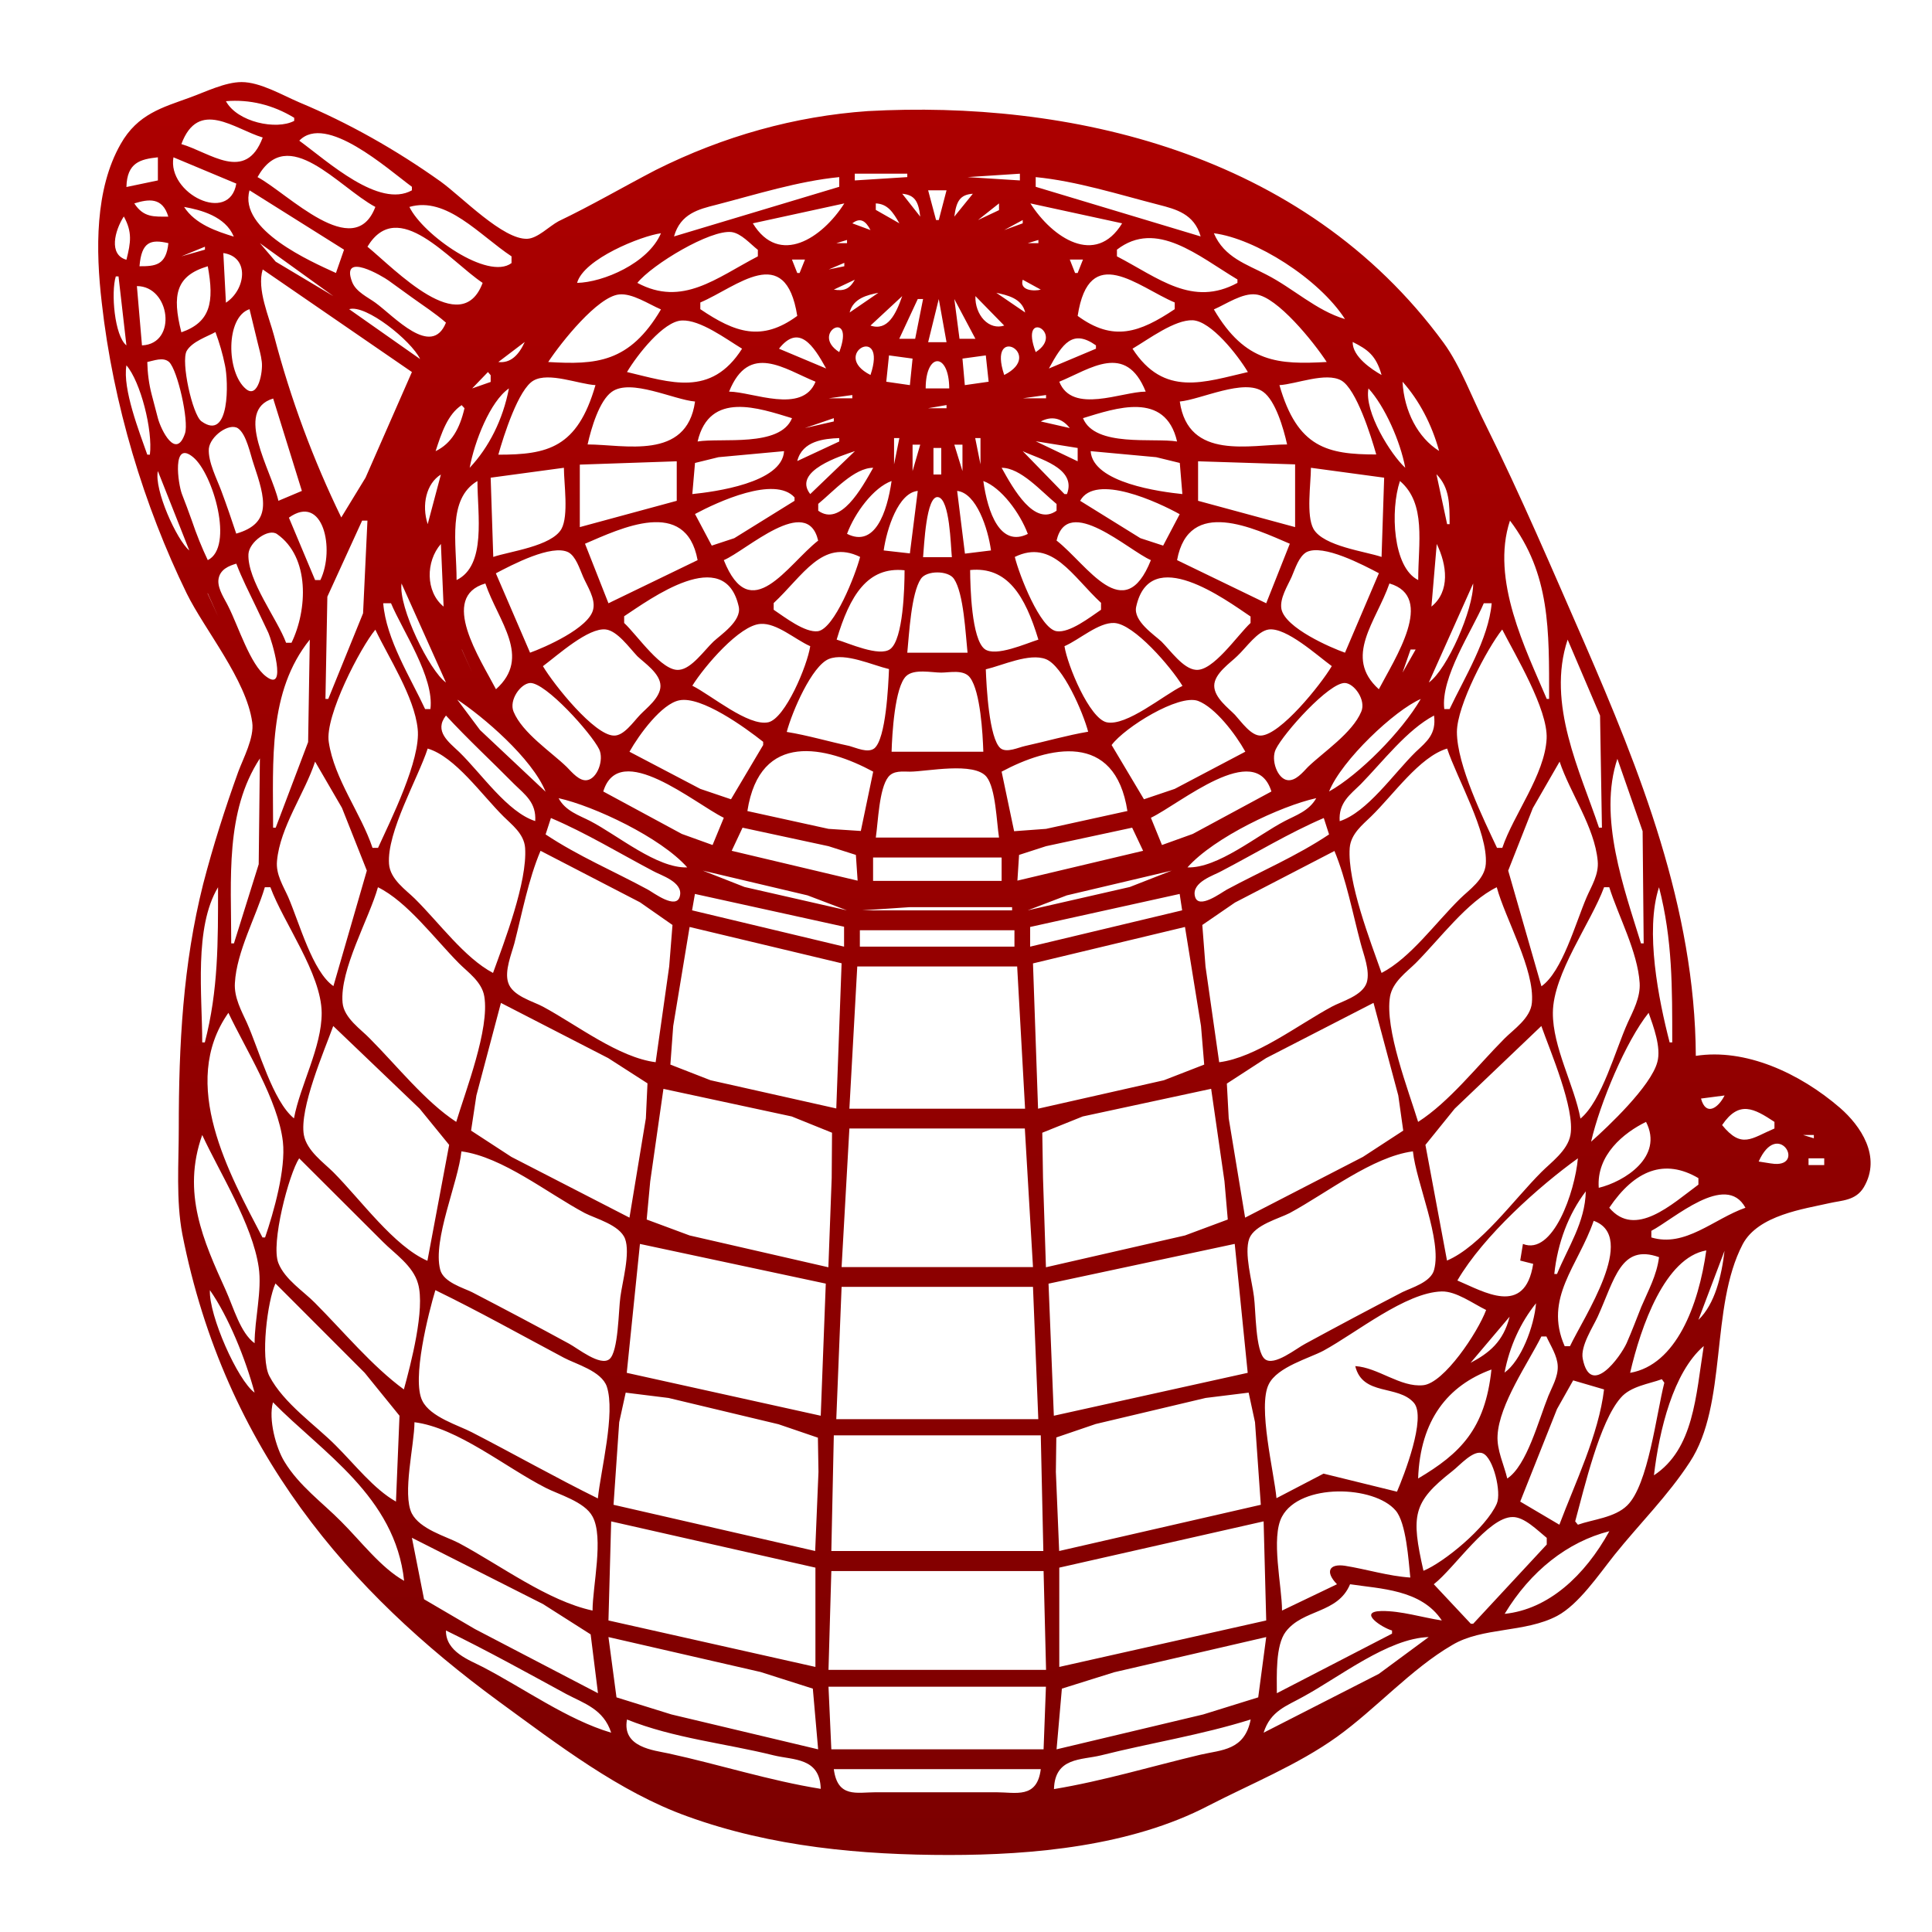 <svg xmlns="http://www.w3.org/2000/svg" xmlns:xlink="http://www.w3.org/1999/xlink" width="64" height="64" viewBox="0 0 64 64" version="1.1"><defs><linearGradient id="linear0" gradientUnits="userSpaceOnUse" x1="0" y1="0" x2="0" y2="1" gradientTransform="matrix(86.968,0,0,101.208,-13.762,-20.906)"><stop offset="0" style="stop-color:#bf0000;stop-opacity:1;"/><stop offset="1" style="stop-color:#6e0000;stop-opacity:1;"/></linearGradient></defs><g id="surface1"><path style=" stroke:none;fill-rule:nonzero;fill:url(#linear0);" d="M 56.176 34.977 C 56.152 30.066 54.305 25.492 52.484 21.293 C 51.426 18.875 50.379 16.414 49.215 14.074 C 48.766 13.188 48.387 12.133 47.824 11.359 C 43.152 4.973 35.309 3.32 28.75 3.68 C 26.336 3.848 23.965 4.508 21.719 5.633 C 20.652 6.188 19.59 6.809 18.504 7.328 C 18.191 7.496 17.812 7.895 17.469 7.91 C 16.668 7.949 15.297 6.52 14.605 6.02 C 13.113 4.957 11.539 4.07 9.914 3.391 C 9.34 3.145 8.617 2.719 8.004 2.719 C 7.453 2.719 6.805 3.047 6.27 3.238 C 5.391 3.559 4.559 3.773 3.996 4.773 C 3.141 6.273 3.168 8.293 3.371 10.027 C 3.746 13.387 4.77 16.758 6.184 19.656 C 6.777 20.863 8.16 22.516 8.355 23.926 C 8.43 24.43 8.055 25.125 7.891 25.57 C 7.453 26.785 7.062 28.008 6.73 29.285 C 6.059 31.953 5.922 34.609 5.922 37.383 C 5.922 38.531 5.828 39.754 6.039 40.879 C 7.453 48.059 11.613 52.762 16.508 56.352 C 18.488 57.797 20.523 59.363 22.766 60.168 C 25.566 61.184 28.551 61.449 31.445 61.449 C 34.199 61.449 37.461 61.16 40.039 59.812 C 41.43 59.094 42.984 58.469 44.289 57.535 C 45.578 56.609 46.75 55.281 48.109 54.492 C 49.105 53.895 50.516 54.094 51.586 53.527 C 52.297 53.145 52.945 52.184 53.488 51.5 C 54.316 50.469 55.25 49.551 55.977 48.434 C 57.238 46.516 56.637 43.305 57.73 41.215 C 58.246 40.246 59.773 40.047 60.605 39.855 C 61.008 39.762 61.473 39.777 61.742 39.328 C 62.34 38.309 61.625 37.285 60.957 36.703 C 59.605 35.535 57.809 34.723 56.176 34.977 M 9.746 3.902 L 9.746 4.004 C 9.156 4.316 7.863 4.047 7.484 3.352 C 8.266 3.285 9.043 3.473 9.746 3.902 M 8.703 4.555 C 8.137 6.066 6.961 5.051 6.008 4.773 C 6.574 3.254 7.77 4.277 8.703 4.555 M 5.664 4.117 L 4.879 4.66 L 5.664 4.117 M 13.645 6.188 L 13.645 6.305 C 12.555 6.91 10.875 5.363 9.914 4.66 C 10.793 3.75 12.828 5.586 13.645 6.188 M 12.434 6.855 C 11.73 8.707 9.527 6.395 8.531 5.867 C 9.531 4.07 11.215 6.203 12.434 6.855 M 5.23 5.211 L 5.23 5.977 L 4.188 6.195 C 4.207 5.379 4.656 5.273 5.23 5.211 M 7.828 6.082 C 7.598 7.438 5.535 6.41 5.746 5.211 L 7.828 6.082 M 30.055 5.754 L 30.055 5.867 L 28.316 5.977 L 28.316 5.754 L 30.055 5.754 M 33.785 5.754 L 33.785 5.977 L 32.051 5.867 L 33.785 5.754 M 27.801 5.867 L 27.801 6.188 L 22.328 7.832 C 22.539 7.078 23.145 6.93 23.723 6.785 C 25.051 6.441 26.441 6 27.801 5.867 M 39.773 7.832 L 34.309 6.188 L 34.309 5.867 C 35.668 6 37.051 6.441 38.391 6.785 C 38.953 6.93 39.562 7.086 39.773 7.832 M 11.395 8.277 L 11.129 9.043 C 10.309 8.668 7.891 7.613 8.266 6.305 L 11.395 8.27 M 31.355 6.305 L 31.098 7.289 L 31.008 7.289 L 30.746 6.305 L 31.355 6.305 M 30.484 7.176 L 29.887 6.418 C 30.297 6.457 30.426 6.664 30.484 7.176 M 32.227 6.418 L 31.613 7.176 C 31.68 6.664 31.801 6.449 32.227 6.418 M 5.578 7.176 C 5.109 7.176 4.758 7.215 4.449 6.738 C 4.918 6.594 5.383 6.52 5.578 7.184 M 16.945 8.492 L 16.945 8.715 C 16.164 9.301 14.012 7.781 13.562 6.855 C 14.793 6.496 15.883 7.789 16.945 8.492 M 29.793 7.398 L 29.012 6.953 L 29.012 6.738 C 29.395 6.754 29.578 7.016 29.793 7.398 M 33.094 6.738 L 33.094 6.961 L 32.398 7.289 L 33.094 6.738 M 27.969 6.738 C 27.246 7.879 25.816 8.836 24.938 7.398 L 27.969 6.738 M 37.172 7.398 C 36.293 8.836 34.859 7.879 34.133 6.738 L 37.172 7.398 M 7.75 7.84 C 7.18 7.664 6.469 7.43 6.098 6.855 C 6.656 6.953 7.465 7.168 7.742 7.832 M 4.105 7.176 C 4.383 7.688 4.336 8.023 4.188 8.605 C 3.59 8.438 3.801 7.641 4.098 7.176 M 28.836 7.621 L 28.234 7.398 C 28.492 7.199 28.672 7.305 28.836 7.621 M 33.879 7.289 L 33.879 7.398 L 33.266 7.621 L 33.879 7.289 M 15.988 9.371 C 15.285 11.254 13.09 8.926 12.172 8.172 C 13.184 6.496 14.879 8.629 15.988 9.371 M 25.105 8.27 L 25.105 8.492 C 23.723 9.211 22.605 10.172 21.113 9.371 C 21.609 8.758 23.535 7.598 24.238 7.688 C 24.555 7.734 24.844 8.07 25.105 8.277 M 40.992 9.258 L 40.992 9.371 C 39.5 10.18 38.383 9.211 37 8.492 L 37 8.27 C 38.305 7.262 39.688 8.477 40.992 9.258 M 21.895 7.727 C 21.473 8.723 19.973 9.355 19.117 9.371 C 19.336 8.574 21.254 7.812 21.895 7.727 M 44.555 10.57 C 43.602 10.289 42.836 9.547 41.945 9.094 C 41.309 8.758 40.551 8.531 40.211 7.727 C 41.582 7.902 43.688 9.227 44.555 10.57 M 5.578 8.055 C 5.504 8.797 5.137 8.82 4.621 8.82 C 4.688 8.008 4.988 7.918 5.578 8.055 M 28.059 7.949 L 28.059 8.055 L 27.707 8.055 L 28.059 7.949 M 34.398 7.949 L 34.398 8.055 L 34.047 8.055 L 34.398 7.949 M 8.609 8.055 L 11.043 9.809 L 9.133 8.668 L 8.609 8.055 M 6.789 8.172 L 6.789 8.27 L 6.008 8.492 L 6.789 8.172 M 7.484 10.027 L 7.398 8.383 C 8.277 8.508 8.145 9.594 7.484 10.027 M 26.664 8.605 L 26.488 9.043 L 26.41 9.043 L 26.234 8.598 L 26.664 8.598 M 35.875 8.598 L 35.699 9.043 L 35.613 9.043 L 35.438 8.598 L 35.875 8.598 M 14.773 10.688 C 14.297 11.871 13.051 10.473 12.434 10.027 C 12.195 9.852 11.789 9.668 11.664 9.34 C 11.27 8.309 12.695 9.164 12.871 9.293 L 13.645 9.852 C 14.027 10.129 14.41 10.371 14.773 10.688 M 27.969 8.707 L 27.969 8.82 L 27.453 8.926 L 27.969 8.707 M 34.652 8.926 L 34.133 8.82 L 34.652 8.926 M 6.883 8.82 C 7.102 10.012 6.973 10.672 6.008 11.008 C 5.691 9.762 5.832 9.133 6.883 8.82 M 8.703 8.926 L 13.645 12.324 L 12.109 15.824 L 11.305 17.141 C 10.383 15.246 9.629 13.227 9.078 11.121 C 8.914 10.496 8.5 9.578 8.703 8.926 M 26.41 10.465 C 25.234 11.328 24.352 11.023 23.199 10.242 L 23.199 10.02 C 24.406 9.508 26.02 7.996 26.41 10.465 M 38.914 10.02 L 38.914 10.242 C 37.746 11.023 36.875 11.328 35.699 10.465 C 36.078 7.996 37.699 9.508 38.914 10.02 M 3.836 9.156 L 3.926 9.156 L 4.188 11.441 C 3.793 11.129 3.672 9.684 3.836 9.156 M 28.316 9.266 C 28.137 9.594 27.934 9.645 27.621 9.594 L 28.316 9.266 M 33.879 9.266 L 34.477 9.594 C 34.277 9.652 33.762 9.637 33.879 9.266 M 4.703 11.441 L 4.535 9.477 C 5.637 9.477 5.883 11.383 4.711 11.441 M 21.895 10.25 C 20.852 12.023 19.742 12.086 18.16 11.992 C 18.598 11.328 19.797 9.828 20.508 9.754 C 20.945 9.707 21.484 10.074 21.895 10.25 M 29.098 9.699 L 28.145 10.352 C 28.262 9.875 28.746 9.77 29.098 9.699 M 33.961 10.352 L 33.004 9.699 C 33.355 9.777 33.852 9.875 33.961 10.352 M 43.941 11.992 C 42.363 12.078 41.254 12.031 40.211 10.25 C 40.617 10.074 41.156 9.699 41.602 9.754 C 42.305 9.828 43.512 11.32 43.949 11.992 M 29.887 9.809 C 29.68 10.402 29.406 10.977 28.836 10.785 L 29.887 9.809 M 32.312 9.809 L 33.266 10.785 C 33.027 10.863 32.781 10.793 32.59 10.594 C 32.41 10.402 32.301 10.113 32.312 9.809 M 27.277 9.906 L 26.926 10.68 L 27.277 9.906 M 30.578 9.906 L 30.316 11.223 L 29.789 11.223 L 30.402 9.906 L 30.578 9.906 M 31.098 9.906 L 31.355 11.336 L 30.746 11.336 L 31.098 9.906 M 31.613 9.906 L 32.312 11.223 L 31.785 11.223 L 31.613 9.906 M 34.914 9.906 L 35.176 10.68 L 34.914 9.906 M 13.906 11.887 L 11.566 10.242 C 12.117 10.074 13.617 11.281 13.914 11.887 M 8.266 10.242 C 8.355 10.602 8.441 10.969 8.531 11.336 C 8.582 11.551 8.648 11.766 8.672 11.984 C 8.715 12.309 8.551 13.227 8.145 12.883 C 7.496 12.34 7.469 10.504 8.266 10.242 M 24.582 11.551 C 23.551 13.172 22.199 12.66 20.77 12.324 C 21.113 11.75 21.98 10.641 22.586 10.617 C 23.195 10.586 24.051 11.23 24.582 11.551 M 27.801 11.664 C 26.809 11.031 28.355 10.188 27.801 11.664 M 34.309 11.664 C 33.75 10.188 35.297 11.031 34.309 11.664 M 41.34 12.324 C 39.902 12.652 38.562 13.172 37.516 11.551 C 38.059 11.23 38.914 10.586 39.512 10.609 C 40.121 10.641 40.992 11.75 41.332 12.316 M 7.137 11 C 7.27 11.359 7.375 11.719 7.453 12.102 C 7.566 12.605 7.629 14.656 6.668 13.953 C 6.371 13.723 5.988 11.984 6.184 11.625 C 6.367 11.312 6.863 11.152 7.137 11 M 27.367 12.207 L 25.805 11.551 C 26.465 10.715 26.945 11.441 27.367 12.207 M 36.305 11.441 L 36.305 11.551 L 34.746 12.207 C 35.199 11.375 35.535 10.895 36.305 11.441 M 28.836 12.422 C 27.477 11.734 29.418 10.695 28.836 12.422 M 33.266 12.422 C 32.688 10.695 34.629 11.734 33.266 12.422 M 17.383 11.328 C 17.184 11.766 16.91 12.039 16.508 11.992 L 17.383 11.328 M 44.809 11.328 C 45.301 11.574 45.586 11.773 45.766 12.422 C 45.453 12.246 44.797 11.816 44.809 11.328 M 30.23 11.879 L 30.141 12.758 L 29.359 12.645 L 29.449 11.773 L 30.23 11.879 M 32.656 11.773 L 32.75 12.645 L 31.961 12.758 L 31.883 11.879 L 32.656 11.773 M 4.879 11.992 C 5.094 11.949 5.406 11.816 5.602 11.992 C 5.883 12.262 6.262 13.945 6.129 14.355 C 5.832 15.246 5.336 14.25 5.23 13.852 L 5.027 13.078 C 4.934 12.727 4.887 12.359 4.879 11.984 M 27.016 12.645 C 26.578 13.73 24.934 12.98 24.152 12.973 C 24.812 11.328 25.992 12.23 27.016 12.645 M 31.445 12.867 L 30.664 12.867 C 30.664 11.664 31.438 11.664 31.445 12.867 M 37.953 12.973 C 37.164 12.973 35.52 13.73 35.09 12.645 C 36.117 12.223 37.293 11.328 37.953 12.973 M 4.188 12.102 C 4.656 12.645 5.066 14.25 4.965 15.062 L 4.879 15.062 C 4.621 14.32 4.055 12.891 4.188 12.102 M 16.164 12.324 L 16.254 12.43 L 16.254 12.652 L 15.641 12.867 L 16.164 12.324 M 19.723 12.766 C 19.125 14.84 18.137 15.062 16.508 15.062 C 16.684 14.434 17.176 12.883 17.676 12.605 C 18.184 12.316 19.172 12.727 19.73 12.758 M 45.59 15.055 C 43.973 15.055 42.977 14.832 42.383 12.758 C 42.934 12.727 43.922 12.316 44.434 12.605 C 44.93 12.891 45.414 14.434 45.59 15.055 M 46.461 12.645 C 47.012 13.262 47.43 14.059 47.672 14.938 C 46.977 14.504 46.512 13.629 46.461 12.645 M 16.859 12.867 C 16.66 13.898 16.199 14.816 15.559 15.496 C 15.715 14.633 16.238 13.293 16.859 12.867 M 23.023 13.309 C 22.746 15.266 20.672 14.723 19.465 14.723 C 19.586 14.18 19.852 13.277 20.266 12.98 C 20.891 12.527 22.32 13.242 23.023 13.301 M 42.637 14.723 C 41.43 14.723 39.363 15.266 39.082 13.301 C 39.785 13.234 41.219 12.523 41.844 12.98 C 42.25 13.27 42.516 14.18 42.637 14.723 M 45.332 12.867 C 45.875 13.461 46.387 14.617 46.551 15.496 C 46.078 15.066 45.184 13.645 45.332 12.867 M 28.234 13.086 L 28.234 13.195 L 27.445 13.195 L 28.234 13.086 M 34.652 13.086 L 34.652 13.195 L 33.879 13.195 L 34.652 13.086 M 9.047 13.195 L 10 16.262 L 9.223 16.59 C 8.992 15.59 7.738 13.594 9.047 13.203 M 15.297 13.426 L 15.387 13.523 C 15.23 14.195 14.961 14.688 14.43 14.945 C 14.621 14.355 14.828 13.723 15.297 13.418 M 26.234 13.859 C 25.832 14.824 23.898 14.496 23.109 14.625 C 23.504 12.934 25.148 13.523 26.234 13.852 M 31.355 13.418 L 31.355 13.523 L 30.746 13.523 L 31.355 13.418 M 38.992 14.625 C 38.207 14.496 36.273 14.824 35.875 13.852 C 36.953 13.523 38.602 12.941 38.992 14.625 M 27.621 13.852 L 27.621 13.961 L 26.664 14.18 L 27.621 13.852 M 35.438 14.18 L 34.477 13.961 C 34.828 13.777 35.168 13.836 35.438 14.18 M 7.828 17.684 C 7.672 17.211 7.508 16.734 7.332 16.262 C 7.191 15.879 6.887 15.297 6.918 14.863 C 6.961 14.449 7.59 13.996 7.883 14.188 C 8.168 14.387 8.289 15.047 8.406 15.383 C 8.785 16.512 9.023 17.332 7.828 17.676 M 31.098 14.074 L 31.008 14.18 L 31.098 14.074 M 27.801 14.512 L 27.801 14.625 L 26.41 15.273 C 26.578 14.602 27.301 14.531 27.801 14.512 M 29.793 14.512 L 29.617 15.383 L 29.617 14.512 L 29.793 14.512 M 32.48 14.512 L 32.48 15.383 L 32.305 14.512 L 32.48 14.512 M 35.699 14.84 L 35.699 15.281 L 34.309 14.617 L 35.699 14.84 M 30.484 14.73 L 30.23 15.605 L 30.23 14.73 L 30.484 14.73 M 31.883 14.73 L 31.883 15.605 L 31.613 14.73 L 31.883 14.73 M 31.18 14.84 L 31.18 15.719 L 30.922 15.719 L 30.922 14.84 L 31.18 14.84 M 6.883 18.555 C 6.684 18.137 6.508 17.699 6.355 17.246 C 6.25 16.949 6.141 16.66 6.027 16.367 C 5.898 16.031 5.688 14.555 6.398 15.145 C 7.059 15.688 7.762 18.121 6.883 18.555 M 25.973 14.945 C 25.914 16 23.656 16.293 22.934 16.367 L 23.023 15.336 L 23.801 15.145 L 25.973 14.945 M 28.32 14.945 L 26.84 16.367 C 26.238 15.598 27.871 15.098 28.316 14.945 M 33.879 14.945 C 34.383 15.191 35.68 15.496 35.344 16.367 L 35.262 16.367 L 33.879 14.945 M 39.168 16.367 C 38.453 16.293 36.199 16 36.129 14.945 L 38.301 15.145 L 39.082 15.336 L 39.168 16.375 M 22.418 15.281 L 22.418 16.59 L 19.207 17.461 L 19.207 15.391 L 22.418 15.281 M 42.902 15.383 L 42.902 17.461 L 39.688 16.59 L 39.688 15.281 L 42.902 15.383 M 28.926 15.496 C 28.527 16.207 27.836 17.445 27.105 16.918 L 27.105 16.691 C 27.617 16.27 28.297 15.496 28.926 15.496 M 35 16.695 L 35 16.918 C 34.266 17.445 33.574 16.207 33.18 15.496 C 33.812 15.496 34.484 16.27 35 16.695 M 18.68 15.496 C 18.68 16.016 18.844 17.078 18.598 17.523 C 18.27 18.098 16.875 18.266 16.34 18.449 L 16.254 15.824 L 18.68 15.496 M 45.852 15.824 L 45.766 18.449 C 45.234 18.266 43.844 18.098 43.512 17.523 C 43.262 17.078 43.426 16.016 43.426 15.496 L 45.852 15.824 M 5.23 15.605 L 6.27 18.234 C 5.855 17.891 5.098 16.215 5.23 15.605 M 14.605 15.719 L 14.168 17.363 C 13.961 16.727 14.121 16.016 14.605 15.719 M 47.594 15.719 C 48.02 16.16 48.02 16.691 48.02 17.363 L 47.938 17.363 L 47.586 15.719 M 15.816 15.941 C 15.816 17.043 16.121 18.73 15.125 19.215 C 15.125 17.996 14.812 16.527 15.816 15.934 M 29.535 15.934 C 29.383 16.98 28.98 18.148 28.059 17.684 C 28.316 16.988 28.938 16.148 29.535 15.934 M 34.055 17.684 C 33.133 18.145 32.719 16.98 32.574 15.934 C 33.168 16.152 33.785 16.988 34.047 17.684 M 46.375 15.934 C 47.254 16.684 46.98 17.988 46.98 19.215 C 46.137 18.801 46.051 16.902 46.375 15.934 M 26.32 16.477 L 26.32 16.59 L 24.324 17.828 L 23.578 18.074 L 23.023 17.027 C 23.766 16.629 25.664 15.75 26.32 16.477 M 39.082 17.027 L 38.531 18.074 L 37.777 17.828 L 35.781 16.59 C 36.285 15.664 38.383 16.645 39.082 17.035 M 30.402 16.262 L 30.141 18.332 L 29.273 18.234 C 29.375 17.516 29.758 16.324 30.402 16.262 M 32.828 18.234 L 31.965 18.34 L 31.707 16.262 C 32.348 16.332 32.73 17.516 32.828 18.234 M 31.531 18.457 L 30.578 18.457 C 30.613 18.113 30.676 16.383 31.082 16.469 C 31.465 16.551 31.492 18.066 31.531 18.449 M 10.613 19.215 L 10.438 19.215 L 9.57 17.148 C 10.703 16.336 11.105 18.188 10.613 19.215 M 27.105 17.906 C 26.082 18.707 24.867 20.781 23.977 18.555 C 24.719 18.242 26.738 16.352 27.102 17.906 M 38.125 18.555 C 37.238 20.781 36.023 18.707 35 17.906 C 35.363 16.352 37.391 18.242 38.125 18.555 M 12.172 17.246 L 12.027 20.316 L 10.875 23.152 L 10.781 23.152 L 10.844 19.766 L 11.996 17.246 L 12.172 17.246 M 23.109 18.555 L 20.156 19.984 L 19.379 18.012 C 20.555 17.508 22.723 16.453 23.109 18.555 M 42.727 18.012 L 41.945 19.984 L 38.992 18.555 C 39.379 16.453 41.547 17.508 42.727 18.012 M 50.02 17.246 C 51.359 19.016 51.316 20.879 51.316 23.152 L 51.238 23.152 C 50.547 21.523 49.371 19.199 50.02 17.246 M 9.656 21.293 L 9.477 21.293 C 9.191 20.512 8.188 19.223 8.23 18.355 C 8.254 17.953 8.891 17.492 9.176 17.691 C 10.273 18.457 10.184 20.207 9.656 21.293 M 14.605 18.012 L 14.695 20.094 C 14.09 19.602 14.102 18.594 14.605 18.02 M 47.594 18.02 C 47.934 18.715 48.043 19.59 47.418 20.094 L 47.594 18.02 M 28.492 18.449 C 28.34 19.039 27.641 20.828 27.094 20.91 C 26.664 20.965 25.996 20.445 25.629 20.199 L 25.629 19.977 C 26.59 19.082 27.246 17.836 28.492 18.449 M 36.473 19.977 L 36.473 20.199 C 36.109 20.445 35.438 20.973 35.004 20.91 C 34.461 20.836 33.762 19.047 33.617 18.449 C 34.859 17.844 35.516 19.082 36.48 19.977 M 17.559 21.621 L 16.426 18.992 C 16.953 18.715 18.281 18.012 18.832 18.297 C 19.074 18.434 19.195 18.824 19.316 19.105 C 19.445 19.406 19.73 19.824 19.652 20.176 C 19.531 20.805 18.008 21.461 17.559 21.621 M 45.676 18.992 L 44.555 21.621 C 44.094 21.461 42.578 20.805 42.449 20.176 C 42.383 19.824 42.66 19.398 42.789 19.105 C 42.91 18.824 43.027 18.434 43.281 18.289 C 43.832 18.012 45.156 18.715 45.684 18.992 M 7.828 18.672 C 8.016 19.168 8.254 19.625 8.477 20.094 L 8.891 20.965 C 8.992 21.188 9.539 22.961 8.816 22.41 C 8.289 22.02 7.891 20.734 7.566 20.094 C 7.453 19.855 7.215 19.527 7.234 19.223 C 7.266 18.855 7.605 18.738 7.828 18.672 M 29.965 18.891 C 29.965 19.457 29.922 21.172 29.492 21.5 C 29.133 21.773 28.102 21.301 27.715 21.188 C 28.152 19.727 28.738 18.762 29.965 18.891 M 34.398 21.188 C 34.004 21.309 32.98 21.773 32.617 21.5 C 32.184 21.164 32.141 19.457 32.137 18.883 C 33.367 18.762 33.957 19.727 34.398 21.188 M 20.676 20.637 L 20.676 20.414 C 21.516 19.863 24.012 18.004 24.473 20.102 C 24.57 20.574 23.875 21.027 23.633 21.254 C 23.32 21.555 22.91 22.148 22.504 22.188 C 21.934 22.266 21.113 21.043 20.676 20.637 M 32.051 21.621 L 30.055 21.621 C 30.117 20.996 30.184 19.656 30.504 19.176 C 30.688 18.891 31.414 18.891 31.602 19.176 C 31.926 19.656 31.984 20.996 32.051 21.621 M 41.426 20.414 L 41.426 20.637 C 40.988 21.043 40.176 22.258 39.605 22.188 C 39.191 22.148 38.777 21.555 38.477 21.254 C 38.234 21.027 37.535 20.574 37.637 20.102 C 38.094 18.004 40.594 19.863 41.426 20.422 M 13.301 19.328 L 14.773 22.609 C 14.234 22.234 13.195 20.117 13.301 19.328 M 16.078 19.328 C 16.508 20.59 17.621 21.766 16.43 22.832 C 15.902 21.82 14.539 19.777 16.078 19.328 M 45.676 22.832 C 44.488 21.762 45.59 20.59 46.027 19.328 C 47.562 19.777 46.203 21.82 45.676 22.832 M 48.801 19.328 C 48.809 20.199 47.938 22.18 47.332 22.609 L 48.801 19.328 M 6.883 19.656 L 7.227 20.422 L 6.875 19.656 M 12.953 19.984 C 13.336 20.895 14.391 22.441 14.258 23.488 L 14.082 23.488 C 13.609 22.465 12.789 21.18 12.695 19.984 L 12.953 19.984 M 49.414 19.984 C 49.309 21.172 48.504 22.465 48.02 23.488 L 47.844 23.488 C 47.715 22.441 48.766 20.895 49.152 19.984 L 49.414 19.984 M 39.168 22.723 C 38.547 23.023 37.316 24.07 36.656 23.926 C 36.09 23.793 35.363 22.051 35.262 21.406 C 35.75 21.195 36.391 20.613 36.91 20.637 C 37.566 20.668 38.785 22.09 39.168 22.715 M 26.84 21.406 C 26.742 22.051 26.016 23.793 25.453 23.926 C 24.789 24.07 23.566 23.031 22.934 22.715 C 23.34 22.066 24.504 20.703 25.195 20.668 C 25.73 20.629 26.344 21.188 26.84 21.406 M 15.043 20.75 L 15.219 21.293 L 15.043 20.75 M 17.988 22.066 C 18.48 21.699 19.492 20.781 20.07 20.852 C 20.453 20.902 20.836 21.445 21.113 21.738 C 21.34 21.957 21.879 22.309 21.879 22.723 C 21.879 23.113 21.406 23.465 21.203 23.68 C 20.969 23.926 20.66 24.383 20.332 24.367 C 19.688 24.352 18.355 22.691 17.984 22.066 M 44.117 22.066 C 43.746 22.691 42.414 24.344 41.77 24.367 C 41.449 24.383 41.133 23.926 40.91 23.68 C 40.695 23.457 40.223 23.113 40.223 22.715 C 40.223 22.309 40.77 21.949 40.988 21.73 C 41.285 21.453 41.656 20.902 42.031 20.852 C 42.613 20.781 43.625 21.707 44.117 22.066 M 47.152 20.75 L 46.895 21.293 L 47.152 20.75 M 12.434 20.859 C 12.863 21.766 13.727 23.082 13.836 24.145 C 13.949 25.164 12.926 27.199 12.523 28.086 L 12.34 28.086 C 11.961 26.945 11.074 25.812 10.891 24.582 C 10.754 23.719 11.949 21.438 12.434 20.859 M 49.766 20.859 C 50.18 21.676 51.281 23.496 51.234 24.469 C 51.172 25.668 50.137 26.984 49.766 28.086 L 49.59 28.086 C 49.152 27.152 48.262 25.348 48.262 24.246 C 48.266 23.359 49.27 21.477 49.758 20.859 M 10.262 21.188 L 10.207 24.582 L 9.133 27.418 L 9.047 27.418 C 9.047 25.188 8.879 22.906 10.262 21.188 M 51.93 21.188 L 53.004 23.703 L 53.066 27.418 L 52.969 27.418 C 52.348 25.555 51.223 23.32 51.93 21.188 M 15.301 21.516 L 15.641 22.281 L 15.297 21.516 M 46.895 21.516 L 46.461 22.281 L 46.727 21.516 L 46.902 21.516 M 29.449 22.172 C 29.426 22.715 29.348 24.469 28.965 24.789 C 28.75 24.957 28.367 24.773 28.137 24.711 C 27.453 24.566 26.762 24.359 26.062 24.246 C 26.238 23.578 26.895 22.051 27.461 21.828 C 28.004 21.613 28.898 22.035 29.449 22.164 M 36.051 24.238 C 35.34 24.359 34.652 24.559 33.961 24.711 C 33.738 24.758 33.352 24.949 33.145 24.789 C 32.762 24.469 32.676 22.715 32.656 22.172 C 33.211 22.043 34.098 21.621 34.648 21.836 C 35.211 22.059 35.875 23.586 36.051 24.254 M 32.574 24.902 L 29.535 24.902 C 29.551 24.344 29.637 22.754 30.02 22.395 C 30.281 22.148 30.863 22.281 31.18 22.281 C 31.457 22.281 31.938 22.164 32.141 22.457 C 32.477 22.922 32.555 24.301 32.574 24.902 M 17.559 22.625 C 18.07 22.602 19.578 24.277 19.848 24.82 C 20.016 25.172 19.785 25.797 19.445 25.844 C 19.195 25.883 18.953 25.59 18.773 25.406 C 18.273 24.918 17.305 24.285 17.012 23.574 C 16.855 23.191 17.242 22.648 17.559 22.625 M 44.555 22.625 C 44.863 22.641 45.258 23.191 45.094 23.574 C 44.797 24.285 43.832 24.918 43.328 25.406 C 43.152 25.59 42.918 25.875 42.656 25.844 C 42.316 25.805 42.09 25.172 42.262 24.82 C 42.527 24.277 44.031 22.602 44.555 22.625 M 15.125 23.16 C 15.992 23.727 17.625 25.117 18.074 26.227 L 15.902 24.184 L 15.125 23.145 M 25.281 24.574 L 25.281 24.68 L 24.215 26.477 L 23.199 26.133 L 20.852 24.902 C 21.18 24.32 21.922 23.312 22.504 23.199 C 23.23 23.051 24.676 24.094 25.281 24.574 M 41.25 24.902 L 38.914 26.133 L 37.895 26.477 L 36.824 24.68 C 37.258 24.094 39.047 22.984 39.688 23.219 C 40.254 23.434 40.926 24.312 41.254 24.902 M 47.066 23.152 C 46.43 24.246 45.016 25.668 44.027 26.219 C 44.445 25.18 46.199 23.527 47.07 23.152 M 14.773 23.703 C 15.504 24.496 16.285 25.215 17.039 25.98 C 17.391 26.324 17.77 26.586 17.73 27.199 C 16.812 26.906 15.957 25.637 15.211 24.91 C 14.867 24.582 14.367 24.223 14.773 23.703 M 47.504 23.703 C 47.586 24.32 47.262 24.566 46.895 24.91 C 46.156 25.637 45.293 26.906 44.379 27.203 C 44.336 26.594 44.723 26.324 45.074 25.98 C 45.82 25.215 46.609 24.176 47.504 23.703 M 16.332 32.23 C 15.387 31.73 14.551 30.57 13.738 29.766 C 13.453 29.484 12.926 29.133 12.887 28.621 C 12.809 27.562 13.848 25.781 14.168 24.797 C 15.082 25.07 15.957 26.332 16.684 27.051 C 16.953 27.32 17.359 27.617 17.395 28.086 C 17.473 29.215 16.703 31.203 16.332 32.23 M 28.926 25.562 L 28.516 27.527 L 27.445 27.457 L 24.758 26.867 C 25.172 24.191 27.379 24.727 28.926 25.562 M 37.34 26.867 L 34.652 27.457 L 33.594 27.535 L 33.18 25.562 C 34.727 24.734 36.941 24.199 37.348 26.875 M 47.938 24.797 C 48.262 25.781 49.293 27.562 49.219 28.621 C 49.184 29.133 48.656 29.484 48.371 29.766 C 47.551 30.57 46.727 31.73 45.766 32.23 C 45.402 31.195 44.629 29.215 44.711 28.086 C 44.75 27.617 45.148 27.312 45.414 27.051 C 46.156 26.332 47.023 25.07 47.938 24.797 M 8.609 25.125 L 8.57 28.629 L 7.75 31.25 L 7.66 31.25 C 7.66 29.117 7.453 26.891 8.609 25.125 M 53.574 25.125 L 54.414 27.535 L 54.449 31.25 L 54.359 31.25 C 53.812 29.469 52.926 27.066 53.582 25.125 M 11.043 32.664 C 10.352 32.184 9.922 30.586 9.547 29.715 C 9.383 29.348 9.133 28.965 9.176 28.52 C 9.277 27.395 10.098 26.273 10.438 25.23 L 11.328 26.762 L 12.152 28.84 L 11.043 32.672 M 51.664 25.23 C 52.012 26.273 52.824 27.395 52.926 28.52 C 52.969 28.965 52.719 29.355 52.562 29.715 C 52.188 30.586 51.754 32.184 51.062 32.672 L 49.961 28.84 L 50.777 26.77 L 51.664 25.23 M 23.977 27.09 L 23.605 27.992 L 22.586 27.625 L 19.984 26.219 C 20.512 24.488 23.02 26.625 23.977 27.09 M 42.117 26.219 L 39.512 27.625 L 38.492 27.992 L 38.125 27.09 C 39.094 26.625 41.586 24.496 42.117 26.219 M 33.094 27.746 L 29.012 27.746 C 29.09 27.219 29.121 26.125 29.426 25.738 C 29.602 25.516 29.91 25.562 30.141 25.562 C 30.691 25.562 32.277 25.223 32.684 25.738 C 32.984 26.125 33.012 27.211 33.094 27.746 M 22.766 28.734 C 21.762 28.766 20.477 27.68 19.555 27.199 C 19.184 27.008 18.73 26.867 18.504 26.441 C 19.672 26.699 21.891 27.742 22.766 28.734 M 43.602 26.441 C 43.363 26.867 42.922 27.008 42.559 27.199 C 41.637 27.68 40.34 28.766 39.336 28.734 C 40.223 27.734 42.43 26.699 43.598 26.441 M 18.074 27.641 L 18.25 27.098 C 19.402 27.586 20.512 28.262 21.637 28.855 C 21.867 28.988 22.648 29.215 22.52 29.691 C 22.406 30.148 21.652 29.574 21.461 29.469 C 20.344 28.863 19.152 28.359 18.074 27.641 M 43.852 27.098 L 44.027 27.641 C 42.953 28.359 41.766 28.863 40.641 29.469 C 40.449 29.574 39.699 30.141 39.586 29.699 C 39.457 29.215 40.242 28.988 40.465 28.855 C 41.586 28.27 42.711 27.586 43.852 27.098 M 28.406 29.172 L 24.238 28.184 L 24.598 27.418 L 27.445 28.031 L 28.352 28.32 L 28.41 29.172 M 37.867 28.184 L 33.703 29.172 L 33.758 28.32 L 34.652 28.031 L 37.504 27.418 L 37.867 28.184 M 21.727 35.188 C 20.496 35.035 19.117 33.957 17.988 33.348 C 17.668 33.172 16.965 32.996 16.832 32.543 C 16.711 32.16 16.941 31.609 17.039 31.25 C 17.297 30.242 17.504 29.133 17.906 28.184 L 21.203 29.891 L 22.277 30.641 L 22.168 32.016 L 21.719 35.188 M 44.203 28.184 C 44.598 29.133 44.805 30.242 45.074 31.25 C 45.168 31.617 45.391 32.152 45.277 32.543 C 45.137 32.988 44.438 33.172 44.117 33.348 C 42.988 33.957 41.605 35.035 40.387 35.188 L 39.934 32.016 L 39.828 30.641 L 40.91 29.898 L 44.203 28.191 M 33.18 28.414 L 33.18 29.18 L 28.922 29.18 L 28.922 28.406 L 33.172 28.406 M 28.055 30.156 L 24.664 29.383 L 23.281 28.84 L 26.75 29.66 L 28.055 30.156 M 38.816 28.84 L 37.426 29.383 L 34.043 30.156 L 35.34 29.66 L 38.816 28.84 M 7.223 29.391 C 7.223 31.203 7.234 32.797 6.785 34.531 L 6.699 34.531 C 6.699 32.965 6.422 30.73 7.223 29.391 M 8.957 29.391 C 9.387 30.562 10.645 32.254 10.656 33.551 C 10.66 34.691 9.945 35.945 9.738 37.047 C 9.035 36.473 8.586 34.793 8.176 33.875 C 8 33.492 7.75 33.039 7.781 32.566 C 7.836 31.527 8.484 30.363 8.773 29.391 L 8.949 29.391 M 15.113 37.164 C 14.09 36.496 13.156 35.312 12.25 34.402 C 11.973 34.109 11.391 33.727 11.348 33.215 C 11.25 32.121 12.227 30.434 12.52 29.391 C 13.488 29.867 14.391 31.09 15.203 31.91 C 15.488 32.199 15.965 32.52 16.043 33.008 C 16.223 34.086 15.422 36.137 15.113 37.164 M 49.582 29.391 C 49.863 30.434 50.844 32.121 50.746 33.215 C 50.707 33.727 50.129 34.109 49.84 34.402 C 48.934 35.312 48.008 36.504 46.977 37.164 C 46.664 36.137 45.863 34.086 46.047 33.008 C 46.137 32.52 46.598 32.199 46.891 31.91 C 47.707 31.09 48.605 29.867 49.582 29.391 M 53.309 29.391 C 53.613 30.355 54.25 31.527 54.316 32.566 C 54.344 33.039 54.098 33.492 53.922 33.875 C 53.508 34.793 53.066 36.465 52.355 37.055 C 52.148 35.945 51.434 34.691 51.441 33.551 C 51.445 32.254 52.707 30.562 53.137 29.391 L 53.312 29.391 M 54.957 29.391 C 55.406 31.129 55.395 32.719 55.395 34.531 L 55.309 34.531 C 54.945 33.125 54.484 30.836 54.957 29.391 M 27.961 30.707 L 27.961 31.359 L 22.926 30.156 L 23.02 29.613 L 27.961 30.699 M 39.078 29.613 L 39.16 30.156 L 34.125 31.359 L 34.125 30.707 L 39.078 29.613 M 33.527 30.051 L 33.527 30.156 L 28.574 30.156 L 30.133 30.051 L 33.527 30.051 M 27.879 31.91 L 27.703 36.719 L 23.539 35.785 L 22.207 35.266 L 22.301 33.988 L 22.844 30.707 L 27.879 31.91 M 39.254 30.707 L 39.785 33.988 L 39.891 35.266 L 38.555 35.785 L 34.387 36.727 L 34.219 31.914 L 39.254 30.707 M 33.605 30.816 L 33.605 31.359 L 28.484 31.359 L 28.484 30.816 L 33.605 30.816 M 33.695 32.016 L 33.957 36.727 L 28.137 36.727 L 28.398 32.016 L 33.695 32.016 M 20.852 40.336 L 16.941 38.324 L 15.605 37.453 L 15.781 36.289 L 16.594 33.223 L 20.148 35.051 L 21.449 35.887 L 21.395 37.047 L 20.852 40.336 M 45.5 33.223 L 46.32 36.289 L 46.484 37.453 L 45.148 38.324 L 41.246 40.336 L 40.703 37.047 L 40.641 35.895 L 41.941 35.051 L 45.496 33.223 M 7.566 33.551 C 8.125 34.738 9.211 36.438 9.371 37.82 C 9.473 38.73 9.066 40.16 8.781 40.992 L 8.695 40.992 C 7.605 38.898 5.91 35.906 7.566 33.551 M 54.613 33.551 C 54.77 33.996 55.035 34.699 54.902 35.18 C 54.695 35.977 53.258 37.332 52.707 37.82 C 53 36.543 53.859 34.492 54.613 33.551 M 14.16 41.766 C 13.051 41.285 11.953 39.746 11.039 38.828 C 10.727 38.516 10.164 38.125 10.066 37.598 C 9.91 36.719 10.746 34.801 11.039 33.988 L 13.902 36.727 L 14.879 37.926 L 14.16 41.758 M 51.059 33.988 C 51.344 34.801 52.18 36.727 52.023 37.598 C 51.93 38.117 51.367 38.516 51.059 38.828 C 50.141 39.746 49.043 41.285 47.934 41.758 L 47.219 37.926 L 48.188 36.727 L 51.059 33.988 M 27.441 41.98 L 22.844 40.926 L 21.422 40.398 L 21.539 39.137 L 21.977 36.07 L 26.227 36.984 L 27.562 37.523 L 27.551 39.02 L 27.441 41.98 M 40.121 36.07 L 40.562 39.129 L 40.672 40.398 L 39.254 40.926 L 34.648 41.98 L 34.551 39.02 L 34.527 37.523 L 35.867 36.984 L 40.113 36.07 M 57.129 36.289 C 56.922 36.703 56.512 36.992 56.348 36.391 L 57.129 36.289 M 58.781 37.164 L 58.781 37.383 C 58.016 37.707 57.699 38.07 57.047 37.27 C 57.609 36.438 58.105 36.719 58.781 37.164 M 54.527 37.164 C 55.121 38.324 53.805 39.145 52.961 39.348 C 52.879 38.262 53.789 37.523 54.527 37.164 M 55.227 37.27 L 55.48 37.707 L 55.227 37.262 M 33.949 37.383 L 34.219 41.973 L 27.879 41.973 L 28.137 37.383 L 33.949 37.383 M 60.086 37.605 L 60.086 37.707 L 59.73 37.598 L 60.086 37.598 M 6.699 37.598 C 7.27 38.836 8.363 40.559 8.57 41.98 C 8.684 42.754 8.434 43.691 8.434 44.496 C 7.961 44.152 7.742 43.324 7.477 42.738 C 6.738 41.109 6.016 39.512 6.699 37.598 M 58.258 38.477 C 58.891 37.07 59.805 38.621 58.785 38.555 C 58.609 38.539 58.434 38.5 58.258 38.477 M 15.289 38.141 C 16.645 38.324 18.129 39.52 19.371 40.184 C 19.723 40.367 20.531 40.574 20.707 41.039 C 20.883 41.52 20.617 42.453 20.551 42.961 C 20.488 43.395 20.488 44.777 20.188 45.023 C 19.883 45.27 19.137 44.664 18.852 44.512 C 17.785 43.93 16.711 43.363 15.637 42.805 C 15.344 42.66 14.688 42.477 14.582 42.059 C 14.324 41.07 15.18 39.172 15.285 38.141 M 46.805 38.141 C 46.914 39.18 47.77 41.07 47.508 42.059 C 47.406 42.477 46.746 42.66 46.453 42.805 C 45.379 43.363 44.312 43.93 43.242 44.512 C 42.945 44.664 42.211 45.27 41.902 45.023 C 41.582 44.766 41.602 43.395 41.539 42.953 C 41.48 42.453 41.207 41.52 41.383 41.031 C 41.559 40.574 42.371 40.367 42.723 40.184 C 43.965 39.512 45.457 38.324 46.797 38.141 M 9.91 38.371 L 12.688 41.141 C 13.062 41.52 13.684 41.926 13.848 42.523 C 14.09 43.363 13.605 45.199 13.379 46.027 C 12.324 45.254 11.383 44.113 10.43 43.156 C 10.062 42.781 9.438 42.387 9.223 41.844 C 8.961 41.199 9.57 38.891 9.91 38.371 M 52.27 38.371 C 52.172 39.48 51.445 41.605 50.449 41.207 L 50.359 41.758 L 50.789 41.867 C 50.512 43.633 49.145 42.781 48.277 42.418 C 49.141 40.934 51.004 39.281 52.27 38.371 M 60.43 38.371 L 60.43 38.594 L 59.91 38.594 L 59.91 38.371 L 60.43 38.371 M 56.262 39.02 L 56.262 39.242 C 55.383 39.891 54.168 41.031 53.309 40.008 C 54.156 38.754 55.145 38.371 56.262 39.027 M 61.211 38.477 L 60.953 38.805 L 61.211 38.477 M 52.531 39.465 C 52.512 40.488 51.941 41.316 51.578 42.203 L 51.488 42.203 C 51.598 41.168 51.961 40.215 52.531 39.465 M 57.82 40.008 C 56.773 40.375 55.824 41.332 54.703 40.992 L 54.703 40.773 C 55.438 40.391 57.168 38.812 57.82 40.008 M 52.012 44.594 L 51.832 44.594 C 51.129 42.996 52.277 41.941 52.793 40.441 C 54.262 40.965 52.465 43.625 52.004 44.602 M 27.355 42.523 L 27.188 46.898 L 20.762 45.477 L 21.199 41.207 L 27.363 42.523 M 40.902 41.207 L 41.332 45.477 L 34.91 46.898 L 34.734 42.523 L 40.895 41.207 M 54.957 41.652 C 54.879 42.254 54.602 42.746 54.371 43.289 C 54.211 43.688 54.059 44.098 53.883 44.496 C 53.68 44.941 52.688 46.324 52.43 45.008 C 52.348 44.59 52.773 43.953 52.926 43.617 C 53.488 42.379 53.691 41.191 54.957 41.645 M 56.523 41.422 C 56.27 43.242 55.523 45.215 54 45.477 C 54.359 43.922 55.16 41.66 56.523 41.422 M 57.129 41.422 C 57.031 42.262 56.812 43.195 56.262 43.723 L 57.129 41.43 M 9.125 42.516 L 12.082 45.477 L 13.234 46.898 L 13.117 49.742 C 12.383 49.328 11.754 48.512 11.121 47.883 C 10.457 47.211 9.395 46.492 8.922 45.582 C 8.621 45 8.859 43.09 9.125 42.516 M 34.219 42.629 L 34.395 47.012 L 27.703 47.012 L 27.879 42.629 L 34.219 42.629 M 6.953 42.738 C 7.574 43.625 8.133 45.016 8.434 46.133 C 7.871 45.727 6.914 43.57 6.953 42.738 M 19.805 49.637 C 18.402 48.945 17.031 48.168 15.637 47.449 C 15.199 47.219 14.258 46.945 13.992 46.406 C 13.629 45.703 14.199 43.48 14.422 42.738 C 15.855 43.434 17.262 44.223 18.68 44.977 C 19.062 45.184 19.926 45.414 20.102 45.934 C 20.391 46.812 19.902 48.695 19.805 49.637 M 49.23 43.395 C 48.953 44.137 47.836 45.82 47.145 45.887 C 46.391 45.965 45.652 45.301 44.895 45.254 C 45.137 46.254 46.309 45.863 46.836 46.469 C 47.262 46.957 46.5 48.895 46.277 49.414 L 43.844 48.816 L 42.285 49.629 C 42.207 48.777 41.656 46.586 42.031 45.852 C 42.316 45.277 43.379 44.992 43.844 44.742 C 44.938 44.145 46.566 42.812 47.758 42.781 C 48.238 42.77 48.789 43.18 49.23 43.395 M 50.883 43.172 C 50.82 43.945 50.383 45.086 49.84 45.469 C 50.008 44.594 50.371 43.809 50.883 43.172 M 50.008 43.617 C 49.801 44.449 49.324 44.824 48.715 45.145 L 50.008 43.617 M 51.227 44.273 C 51.359 44.566 51.59 44.91 51.602 45.254 C 51.617 45.605 51.414 45.941 51.293 46.238 C 50.965 47.051 50.578 48.551 49.93 48.977 C 49.824 48.527 49.578 48.031 49.609 47.547 C 49.664 46.516 50.625 45.145 51.059 44.273 L 51.234 44.273 M 56.438 44.594 C 56.176 46.246 56.109 48 54.789 48.871 C 54.965 47.371 55.43 45.461 56.434 44.594 M 49.406 45.367 C 49.199 47.34 48.371 48.152 46.977 48.977 C 47.047 47.035 47.965 45.895 49.406 45.367 M 53.137 46.02 C 52.961 47.516 52.172 49.137 51.656 50.508 L 50.359 49.742 L 51.578 46.676 L 52.113 45.727 L 53.137 46.027 M 55.051 45.688 L 55.133 45.805 C 54.867 46.844 54.602 49.191 53.902 49.871 C 53.488 50.277 52.762 50.332 52.27 50.508 L 52.18 50.398 C 52.488 49.27 52.988 47.098 53.691 46.301 C 54.02 45.918 54.629 45.844 55.051 45.688 M 27.004 51.379 L 20.324 49.848 L 20.512 47.113 L 20.727 46.133 L 22.145 46.309 L 25.789 47.18 L 27.094 47.625 L 27.113 48.758 L 27.004 51.379 M 41.766 49.848 L 35.086 51.379 L 34.977 48.758 L 34.992 47.617 L 36.297 47.172 L 39.938 46.309 L 41.363 46.133 L 41.574 47.113 L 41.766 49.848 M 9.043 46.453 C 10.672 48.113 13.09 49.574 13.387 52.367 C 12.621 51.938 11.953 51.051 11.297 50.398 C 10.688 49.781 9.902 49.215 9.422 48.418 C 9.145 47.969 8.883 47.02 9.043 46.453 M 19.629 53.352 C 18.141 53.031 16.59 51.859 15.203 51.117 C 14.77 50.891 13.914 50.66 13.641 50.133 C 13.32 49.488 13.727 47.867 13.73 47.113 C 15.164 47.297 16.734 48.602 18.074 49.285 C 18.492 49.504 19.367 49.742 19.629 50.238 C 20.008 50.93 19.629 52.551 19.629 53.352 M 34.477 47.547 L 34.562 51.379 L 27.539 51.379 L 27.621 47.547 L 34.477 47.547 M 47.156 52.043 C 46.738 50.195 46.793 49.766 48.109 48.734 C 48.359 48.543 48.812 48.008 49.121 48.145 C 49.469 48.289 49.746 49.438 49.582 49.812 C 49.23 50.613 47.824 51.762 47.152 52.035 M 46.719 52.258 C 45.992 52.211 45.277 51.984 44.547 51.867 C 44.031 51.793 43.887 52.066 44.289 52.48 L 42.469 53.352 C 42.469 52.551 42.09 50.93 42.469 50.238 C 43.066 49.125 45.52 49.199 46.234 50.039 C 46.582 50.445 46.66 51.684 46.719 52.266 M 51.238 50.941 L 51.238 51.164 L 48.801 53.789 L 48.723 53.789 L 47.496 52.48 C 48.184 51.945 49.297 50.254 50.105 50.254 C 50.492 50.246 50.926 50.691 51.234 50.941 M 27.012 51.93 L 27.012 55.219 L 20.156 53.68 L 20.246 50.398 L 27.012 51.93 M 41.859 50.398 L 41.945 53.68 L 35.09 55.219 L 35.09 51.93 L 41.855 50.398 M 53.312 50.723 C 52.496 52.203 51.289 53.312 49.844 53.461 C 50.699 52.043 51.93 51.074 53.312 50.723 M 19.809 56.09 L 15.734 53.965 L 14.047 52.977 L 13.645 50.941 L 17.988 53.137 L 19.566 54.141 L 19.809 56.09 M 34.57 52.043 L 34.652 55.316 L 27.445 55.316 L 27.539 52.043 L 34.57 52.043 M 47.762 53.68 C 47.113 53.582 46.418 53.359 45.766 53.367 C 44.953 53.383 45.793 53.926 46.113 54.012 L 46.113 54.117 L 42.297 56.09 C 42.297 55.5 42.25 54.508 42.59 54.055 C 43.164 53.297 44.316 53.461 44.723 52.48 C 45.715 52.633 47.082 52.648 47.762 53.68 M 14.773 54.012 C 16.121 54.668 17.445 55.402 18.766 56.121 C 19.344 56.426 19.996 56.617 20.246 57.398 C 18.797 56.969 17.371 55.938 15.988 55.219 C 15.562 54.996 14.762 54.723 14.773 54.012 M 27.102 57.949 L 22.242 56.793 L 20.422 56.227 L 20.156 54.23 L 25.195 55.387 L 26.926 55.938 L 27.102 57.949 M 41.945 54.23 L 41.68 56.227 L 39.859 56.793 L 35 57.949 L 35.176 55.938 L 36.91 55.395 L 41.945 54.23 M 47.328 54.23 L 45.676 55.449 L 41.859 57.398 C 42.086 56.672 42.625 56.512 43.16 56.211 C 44.383 55.547 45.984 54.27 47.328 54.23 M 34.648 55.867 L 34.57 57.949 L 27.539 57.949 L 27.445 55.875 L 34.652 55.875 M 20.77 56.961 C 22.316 57.582 24.031 57.75 25.629 58.148 C 26.281 58.309 27.16 58.215 27.188 59.258 C 25.5 58.988 23.832 58.453 22.152 58.086 C 21.664 57.98 20.598 57.887 20.77 56.961 M 41.43 56.961 C 41.23 57.988 40.465 57.965 39.773 58.125 C 38.16 58.508 36.547 58.996 34.914 59.266 C 34.945 58.207 35.82 58.309 36.473 58.148 C 38.117 57.734 39.797 57.473 41.426 56.961 M 34.477 58.605 C 34.355 59.594 33.648 59.371 33.004 59.371 L 29.012 59.371 C 28.387 59.371 27.746 59.57 27.621 58.605 Z M 34.477 58.605 "/></g></svg>
